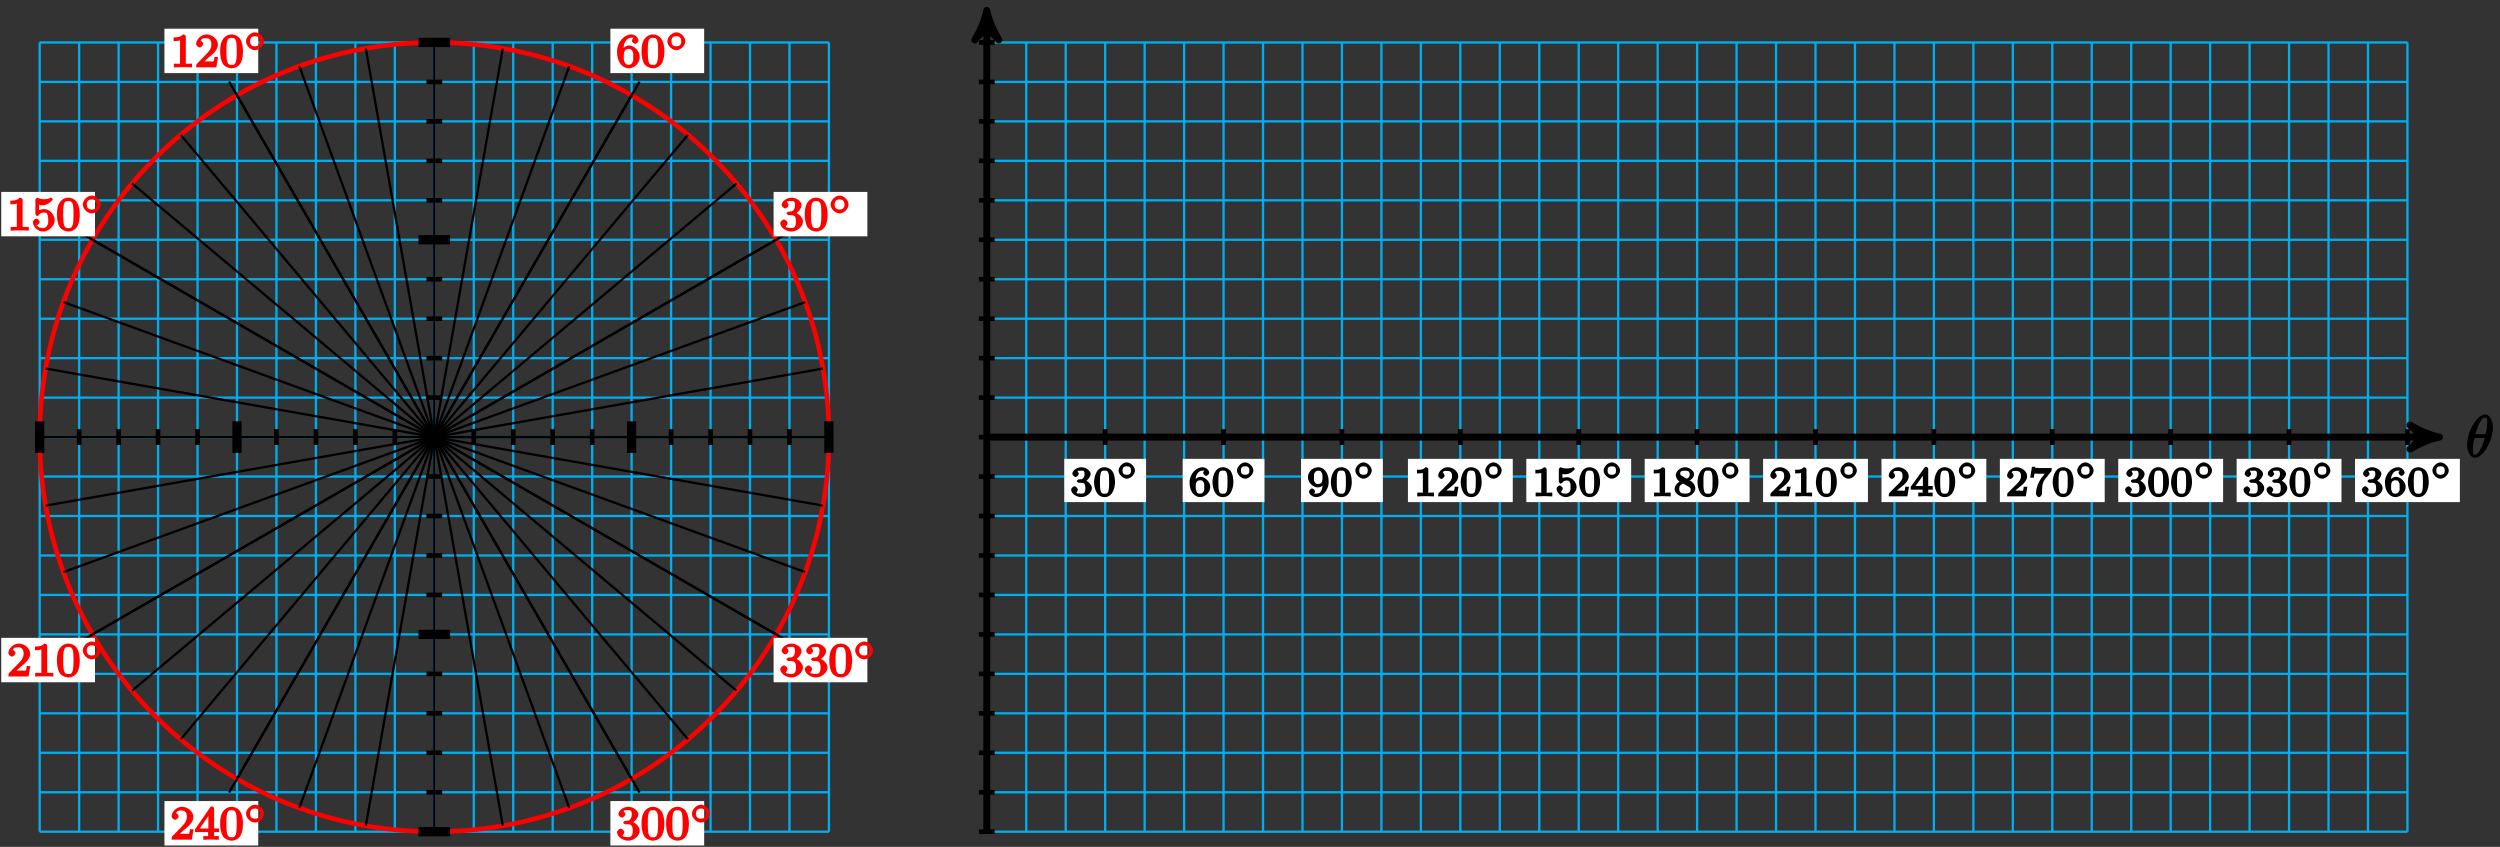<?xml version="1.0" encoding="UTF-8"?>
<svg xmlns="http://www.w3.org/2000/svg" xmlns:xlink="http://www.w3.org/1999/xlink" width="431pt" height="146pt" viewBox="0 0 431 146" version="1.1">
<rect x="0" y="0" width="431" height="146" fill="#333333" stroke="none"/>
<defs>
<g>
<symbol overflow="visible" id="glyph0-0">
<path style="stroke:none;" d=""/>
</symbol>
<symbol overflow="visible" id="glyph0-1">
<path style="stroke:none;" d="M 2.016 -2.656 C 2.641 -2.656 2.859 -2.375 2.859 -1.547 C 2.859 -0.547 2.484 -0.438 2.062 -0.438 C 1.625 -0.438 1.141 -0.547 1.078 -0.656 C 1.031 -0.656 1.406 -1.016 1.406 -1.281 C 1.406 -1.531 1.047 -1.906 0.781 -1.906 C 0.578 -1.906 0.156 -1.578 0.156 -1.266 C 0.156 -0.516 1.156 0.172 2.078 0.172 C 3.125 0.172 4.062 -0.75 4.062 -1.547 C 4.062 -2.203 3.344 -3 2.531 -3.172 L 2.531 -2.812 C 3.156 -3.031 3.812 -3.75 3.812 -4.391 C 3.812 -5.031 2.922 -5.672 2.094 -5.672 C 1.234 -5.672 0.391 -5.016 0.391 -4.422 C 0.391 -4.125 0.781 -3.812 1 -3.812 C 1.25 -3.812 1.578 -4.172 1.578 -4.406 C 1.578 -4.688 1.141 -4.984 1.328 -4.984 C 1.438 -5.125 1.922 -5.094 2.062 -5.094 C 2.266 -5.094 2.688 -5.219 2.688 -4.391 C 2.688 -3.828 2.516 -3.625 2.406 -3.5 C 2.156 -3.25 2.109 -3.297 1.625 -3.266 C 1.469 -3.25 1.219 -3.062 1.219 -2.953 C 1.219 -2.844 1.484 -2.656 1.625 -2.656 Z M 2.016 -2.656 "/>
</symbol>
<symbol overflow="visible" id="glyph0-2">
<path style="stroke:none;" d="M 4.078 -2.719 C 4.078 -3.578 3.938 -4.219 3.672 -4.734 C 3.328 -5.438 2.547 -5.672 2.109 -5.672 C 1.109 -5.672 0.609 -4.859 0.5 -4.641 L 0.438 -4.516 C 0.156 -3.922 0.141 -3.141 0.141 -2.719 C 0.141 -2.203 0.219 -1.266 0.594 -0.625 C 0.969 -0.047 1.688 0.172 2.109 0.172 C 2.5 0.172 3.312 -0.016 3.703 -0.797 C 4 -1.375 4.078 -2.203 4.078 -2.719 Z M 2.109 -0.422 C 1.844 -0.422 1.469 -0.359 1.312 -1.203 C 1.219 -1.656 1.219 -2.406 1.219 -2.828 C 1.219 -3.375 1.219 -3.922 1.312 -4.359 C 1.469 -5.172 1.906 -5.078 2.109 -5.078 C 2.375 -5.078 2.734 -5.125 2.906 -4.406 C 3 -3.953 3 -3.359 3 -2.828 C 3 -2.344 3 -1.641 2.906 -1.188 C 2.734 -0.344 2.375 -0.422 2.109 -0.422 Z M 2.109 -0.422 "/>
</symbol>
<symbol overflow="visible" id="glyph0-3">
<path style="stroke:none;" d="M 1.281 -2.828 C 1.281 -3.484 1.281 -3.938 1.562 -4.422 C 1.812 -4.828 2.094 -5.094 2.594 -5.094 C 2.75 -5.094 2.984 -5.125 2.969 -5.141 C 2.938 -5.141 2.719 -4.688 2.719 -4.594 C 2.719 -4.359 3.094 -4.047 3.281 -4.047 C 3.422 -4.047 3.844 -4.312 3.844 -4.609 C 3.844 -5.094 3.297 -5.672 2.578 -5.672 C 1.469 -5.672 0.156 -4.438 0.156 -2.703 C 0.156 -0.547 1.359 0.172 2.125 0.172 C 2.516 0.172 3.047 0.016 3.406 -0.328 C 3.734 -0.641 4.062 -1.109 4.062 -1.797 C 4.062 -2.844 3.078 -3.766 2.203 -3.766 C 1.625 -3.766 1.094 -3.219 0.906 -2.828 Z M 2.125 -0.438 C 1.703 -0.438 1.562 -0.672 1.453 -0.906 C 1.266 -1.266 1.312 -1.672 1.312 -1.969 C 1.312 -2.766 1.547 -3.172 2.172 -3.172 C 2.562 -3.172 2.672 -3.016 2.828 -2.734 C 2.984 -2.453 2.938 -2.219 2.938 -1.812 C 2.938 -1.406 2.984 -1.172 2.828 -0.891 C 2.625 -0.531 2.484 -0.438 2.125 -0.438 Z M 2.125 -0.438 "/>
</symbol>
<symbol overflow="visible" id="glyph0-4">
<path style="stroke:none;" d="M 2.688 -5.266 C 2.688 -5.469 2.484 -5.672 2.188 -5.672 C 1.812 -5.297 1.516 -5.156 0.578 -5.156 L 0.578 -4.531 C 0.984 -4.531 1.406 -4.531 1.688 -4.656 L 1.688 -0.844 C 1.688 -0.547 1.844 -0.625 1.094 -0.625 L 0.625 -0.625 L 0.625 0.016 C 1.141 -0.031 1.828 -0.031 2.188 -0.031 C 2.547 -0.031 3.234 -0.031 3.75 0.016 L 3.75 -0.625 L 3.281 -0.625 C 2.531 -0.625 2.688 -0.547 2.688 -0.844 Z M 2.688 -5.266 "/>
</symbol>
<symbol overflow="visible" id="glyph0-5">
<path style="stroke:none;" d="M 2.375 -1.688 C 2.5 -1.797 2.844 -2.062 2.969 -2.172 C 3.453 -2.625 3.984 -3.203 3.984 -3.922 C 3.984 -4.875 3 -5.672 2.016 -5.672 C 1.047 -5.672 0.234 -4.75 0.234 -4.047 C 0.234 -3.656 0.734 -3.422 0.844 -3.422 C 1.016 -3.422 1.438 -3.719 1.438 -4.031 C 1.438 -4.438 0.859 -4.625 1.016 -4.625 C 1.172 -5.016 1.531 -5.031 1.922 -5.031 C 2.656 -5.031 2.859 -4.594 2.859 -3.922 C 2.859 -3.094 2.328 -2.609 1.391 -1.656 L 0.375 -0.609 C 0.281 -0.531 0.234 -0.375 0.234 0 L 3.719 0 L 4.016 -1.797 L 3.391 -1.797 C 3.344 -1.453 3.328 -1.172 3.234 -1.031 C 3.188 -0.969 2.719 -1.016 2.594 -1.016 L 1.172 -1.016 L 1.297 -0.703 Z M 2.375 -1.688 "/>
</symbol>
<symbol overflow="visible" id="glyph0-6">
<path style="stroke:none;" d="M 1.109 -4.484 C 1.219 -4.453 1.531 -4.359 1.875 -4.359 C 2.875 -4.359 3.656 -5.25 3.656 -5.375 C 3.656 -5.453 3.422 -5.672 3.375 -5.672 C 3.359 -5.672 3.219 -5.609 3.172 -5.594 C 2.969 -5.5 2.594 -5.406 2.172 -5.406 C 1.703 -5.406 1.312 -5.531 1.125 -5.609 C 1.109 -5.609 0.969 -5.672 0.953 -5.672 C 0.859 -5.672 0.656 -5.391 0.656 -5.25 L 0.656 -2.922 C 0.656 -2.766 0.859 -2.5 0.984 -2.5 C 1.047 -2.5 1.188 -2.578 1.234 -2.641 C 1.328 -2.766 1.5 -3.109 2.188 -3.109 C 2.625 -3.109 2.656 -2.938 2.719 -2.781 C 2.859 -2.5 2.875 -2.125 2.875 -1.812 C 2.875 -1.516 2.922 -1.219 2.703 -0.875 C 2.547 -0.625 2.359 -0.438 1.938 -0.438 C 1.422 -0.438 1.094 -0.578 1.016 -0.828 C 0.75 -0.906 0.812 -0.906 0.812 -0.906 C 1.031 -0.906 1.391 -1.234 1.391 -1.484 C 1.391 -1.781 0.984 -2.062 0.828 -2.062 C 0.672 -2.062 0.234 -1.797 0.234 -1.453 C 0.234 -0.734 1.047 0.172 1.953 0.172 C 2.953 0.172 3.984 -0.781 3.984 -1.781 C 3.984 -2.703 3.125 -3.703 2.188 -3.703 C 1.797 -3.703 1.281 -3.516 1.297 -3.531 L 1.297 -4.422 Z M 1.109 -4.484 "/>
</symbol>
<symbol overflow="visible" id="glyph0-7">
<path style="stroke:none;" d="M 3.328 -5.344 C 3.328 -5.5 3.141 -5.75 2.969 -5.75 C 2.875 -5.75 2.719 -5.688 2.641 -5.562 L 0.047 -1.797 L 0.047 -1.312 L 2.297 -1.312 L 2.297 -0.828 C 2.297 -0.531 2.469 -0.625 1.844 -0.625 L 1.469 -0.625 L 1.469 0.016 C 2.344 -0.031 2.359 -0.031 2.812 -0.031 C 3.266 -0.031 3.281 -0.031 4.141 0.016 L 4.141 -0.625 L 3.781 -0.625 C 3.156 -0.625 3.328 -0.531 3.328 -0.828 L 3.328 -1.312 L 4.172 -1.312 L 4.172 -1.938 L 3.328 -1.938 Z M 2.344 -4.688 L 2.344 -1.938 L 0.859 -1.938 L 2.672 -4.562 Z M 2.344 -4.688 "/>
</symbol>
<symbol overflow="visible" id="glyph1-0">
<path style="stroke:none;" d=""/>
</symbol>
<symbol overflow="visible" id="glyph1-1">
<path style="stroke:none;" d="M 3.453 -1.672 C 3.453 -2.438 2.656 -3.219 1.906 -3.219 C 1.172 -3.219 0.359 -2.422 0.359 -1.672 C 0.359 -0.922 1.172 -0.141 1.906 -0.141 C 2.656 -0.141 3.453 -0.922 3.453 -1.672 Z M 1.906 -0.812 C 1.328 -0.812 1.062 -1.094 1.062 -1.672 C 1.062 -2.266 1.328 -2.547 1.906 -2.547 C 2.484 -2.547 2.75 -2.266 2.75 -1.672 C 2.75 -1.094 2.484 -0.812 1.906 -0.812 Z M 1.906 -0.812 "/>
</symbol>
<symbol overflow="visible" id="glyph2-0">
<path style="stroke:none;" d=""/>
</symbol>
<symbol overflow="visible" id="glyph2-1">
<path style="stroke:none;" d="M 4.703 -5.141 C 4.703 -5.797 4.359 -7.359 3.344 -7.359 C 1.953 -7.359 0.234 -4.375 0.234 -2.094 C 0.234 -1.156 0.703 0.109 1.609 0.109 C 3.016 0.109 4.703 -2.906 4.703 -5.141 Z M 1.641 -3.781 C 1.812 -4.422 1.969 -5.109 2.359 -5.812 C 2.625 -6.297 2.875 -6.812 3.328 -6.812 C 3.812 -6.812 3.703 -6.328 3.703 -5.766 C 3.703 -5.281 3.625 -4.766 3.422 -3.953 L 1.688 -3.953 Z M 3.297 -3.453 C 3.188 -3 3.016 -2.266 2.641 -1.562 C 2.297 -0.875 2.047 -0.438 1.609 -0.438 C 1.281 -0.438 1.25 -0.562 1.25 -1.484 C 1.25 -1.906 1.312 -2.484 1.516 -3.297 L 3.25 -3.297 Z M 3.297 -3.453 "/>
</symbol>
<symbol overflow="visible" id="glyph3-0">
<path style="stroke:none;" d=""/>
</symbol>
<symbol overflow="visible" id="glyph3-1">
<path style="stroke:none;" d="M 1.906 -2.328 C 2.453 -2.328 2.641 -2.141 2.641 -1.406 C 2.641 -0.531 2.328 -0.469 1.938 -0.469 C 1.656 -0.469 1.172 -0.484 1.094 -0.578 C 1.078 -0.578 1.344 -1.016 1.344 -1.156 C 1.344 -1.375 0.984 -1.734 0.766 -1.734 C 0.578 -1.734 0.188 -1.422 0.188 -1.141 C 0.188 -0.484 1.094 0.141 1.938 0.141 C 2.906 0.141 3.766 -0.703 3.766 -1.406 C 3.766 -1.938 3.141 -2.688 2.375 -2.844 L 2.375 -2.453 C 3.094 -2.719 3.547 -3.438 3.547 -3.859 C 3.547 -4.406 2.734 -5.016 1.953 -5.016 C 1.188 -5.016 0.391 -4.453 0.391 -3.891 C 0.391 -3.656 0.75 -3.328 0.953 -3.328 C 1.172 -3.328 1.5 -3.672 1.5 -3.875 C 1.5 -4.078 1.172 -4.422 1.328 -4.406 C 1.328 -4.406 1.672 -4.422 1.938 -4.422 C 2.25 -4.422 2.5 -4.469 2.5 -3.859 C 2.5 -3.562 2.453 -3.375 2.266 -3.156 C 2.047 -2.906 1.984 -2.953 1.641 -2.922 C 1.469 -2.906 1.453 -2.906 1.422 -2.906 C 1.406 -2.906 1.156 -2.703 1.156 -2.625 C 1.156 -2.516 1.406 -2.328 1.531 -2.328 Z M 1.906 -2.328 "/>
</symbol>
<symbol overflow="visible" id="glyph3-2">
<path style="stroke:none;" d="M 3.781 -2.422 C 3.781 -3.188 3.641 -3.875 3.312 -4.359 C 3.094 -4.672 2.531 -5.016 1.984 -5.016 C 0.359 -5.016 0.172 -2.922 0.172 -2.422 C 0.172 -1.922 0.359 0.141 1.984 0.141 C 3.594 0.141 3.781 -1.922 3.781 -2.422 Z M 1.984 -0.453 C 1.656 -0.453 1.422 -0.438 1.281 -1.016 C 1.188 -1.422 1.188 -2 1.188 -2.516 C 1.188 -3.016 1.188 -3.547 1.297 -3.938 C 1.438 -4.484 1.688 -4.438 1.984 -4.438 C 2.359 -4.438 2.516 -4.391 2.641 -4 C 2.766 -3.609 2.766 -3.109 2.766 -2.516 C 2.766 -2 2.766 -1.484 2.672 -1.031 C 2.531 -0.406 2.266 -0.453 1.984 -0.453 Z M 1.984 -0.453 "/>
</symbol>
<symbol overflow="visible" id="glyph3-3">
<path style="stroke:none;" d="M 1.234 -2.469 C 1.234 -3.047 1.219 -3.422 1.484 -3.844 C 1.734 -4.219 1.969 -4.422 2.422 -4.422 C 2.625 -4.422 2.766 -4.422 2.688 -4.547 C 2.875 -4.562 2.531 -4.25 2.531 -4.047 C 2.531 -3.875 2.844 -3.516 3.047 -3.516 C 3.266 -3.516 3.578 -3.859 3.578 -4.062 C 3.578 -4.453 3.094 -5.016 2.406 -5.016 C 1.406 -5.016 0.188 -3.906 0.188 -2.406 C 0.188 -0.594 1.219 0.141 2 0.141 C 2.844 0.141 3.766 -0.703 3.766 -1.609 C 3.766 -2.5 2.875 -3.359 2.062 -3.359 C 1.5 -3.359 1 -2.781 0.844 -2.469 Z M 2 -0.469 C 1.641 -0.469 1.562 -0.484 1.422 -0.781 L 1.359 -0.922 C 1.25 -1.125 1.25 -1.344 1.25 -1.766 C 1.25 -2.438 1.469 -2.766 2.031 -2.766 C 2.344 -2.766 2.422 -2.703 2.594 -2.438 C 2.766 -2.172 2.719 -2.016 2.719 -1.609 C 2.719 -1.219 2.781 -1.062 2.578 -0.781 C 2.422 -0.547 2.328 -0.469 2 -0.469 Z M 2 -0.469 "/>
</symbol>
<symbol overflow="visible" id="glyph3-4">
<path style="stroke:none;" d="M 2.719 -2.266 C 2.719 -0.547 2.062 -0.469 1.641 -0.469 C 1.484 -0.469 1.25 -0.422 1.312 -0.344 C 1.219 -0.344 1.422 -0.781 1.422 -0.844 C 1.422 -1.016 1.109 -1.359 0.906 -1.359 C 0.703 -1.359 0.375 -1.031 0.375 -0.828 C 0.375 -0.344 0.969 0.141 1.641 0.141 C 2.641 0.141 3.766 -1 3.766 -2.484 C 3.766 -4.219 2.812 -5.016 2 -5.016 C 1.766 -5.016 1.156 -4.922 0.75 -4.531 C 0.516 -4.297 0.188 -3.891 0.188 -3.266 C 0.188 -2.391 1.078 -1.531 1.891 -1.531 C 2.453 -1.531 2.891 -1.953 3.047 -2.266 L 2.719 -2.406 Z M 1.938 -2.125 C 1.656 -2.125 1.531 -2.141 1.344 -2.469 C 1.172 -2.719 1.234 -2.891 1.234 -3.266 C 1.234 -3.672 1.172 -3.812 1.375 -4.094 C 1.547 -4.328 1.641 -4.422 2 -4.422 C 2.359 -4.422 2.438 -4.266 2.547 -4.078 C 2.734 -3.781 2.703 -3.438 2.703 -3.188 C 2.703 -2.281 2.375 -2.125 1.938 -2.125 Z M 1.938 -2.125 "/>
</symbol>
<symbol overflow="visible" id="glyph3-5">
<path style="stroke:none;" d="M 2.516 -4.625 C 2.516 -4.812 2.328 -5.016 2.047 -5.016 C 1.547 -4.516 1.047 -4.578 0.562 -4.578 L 0.562 -3.938 C 0.922 -3.938 1.516 -3.984 1.578 -4.016 L 1.578 -0.766 C 1.578 -0.531 1.766 -0.641 1.078 -0.641 L 0.609 -0.641 L 0.609 0.016 C 0.938 0 1.797 -0.031 2.047 -0.031 C 2.266 -0.031 3.141 0 3.484 0.016 L 3.484 -0.641 L 3.031 -0.641 C 2.328 -0.641 2.516 -0.531 2.516 -0.766 Z M 2.516 -4.625 "/>
</symbol>
<symbol overflow="visible" id="glyph3-6">
<path style="stroke:none;" d="M 3.516 -1.656 L 3.109 -1.656 C 3.062 -1.312 3.047 -1.031 2.969 -0.969 C 2.906 -0.922 2.516 -0.984 2.406 -0.984 L 1.125 -0.984 L 1.266 -0.641 C 2 -1.297 2.234 -1.484 2.656 -1.812 C 3.172 -2.234 3.703 -2.797 3.703 -3.469 C 3.703 -4.312 2.781 -5.016 1.891 -5.016 C 1.031 -5.016 0.25 -4.219 0.25 -3.578 C 0.25 -3.219 0.734 -2.984 0.812 -2.984 C 0.969 -2.984 1.359 -3.297 1.359 -3.547 C 1.359 -3.672 1.125 -4.125 1.031 -4.125 C 1.172 -4.422 1.453 -4.375 1.781 -4.375 C 2.484 -4.375 2.641 -4.031 2.641 -3.469 C 2.641 -2.859 2.266 -2.516 2.047 -2.266 L 0.375 -0.594 C 0.297 -0.531 0.25 -0.391 0.25 0 L 3.469 0 L 3.75 -1.656 Z M 3.516 -1.656 "/>
</symbol>
<symbol overflow="visible" id="glyph3-7">
<path style="stroke:none;" d="M 1.078 -3.891 C 1.438 -3.797 1.641 -3.797 1.75 -3.797 C 2.672 -3.797 3.406 -4.625 3.406 -4.719 C 3.406 -4.797 3.172 -5.016 3.141 -5.016 C 3.125 -5.016 2.969 -4.953 2.969 -4.953 C 2.906 -4.938 2.547 -4.797 2.031 -4.797 C 1.828 -4.797 1.469 -4.812 1.078 -4.953 C 1.078 -4.953 0.922 -5.016 0.922 -5.016 C 0.828 -5.016 0.641 -4.75 0.641 -4.641 L 0.641 -2.578 C 0.641 -2.453 0.828 -2.188 0.938 -2.188 C 1 -2.188 1.141 -2.25 1.219 -2.328 C 1.516 -2.719 1.812 -2.719 2.047 -2.719 C 2.469 -2.719 2.516 -2.438 2.547 -2.391 C 2.672 -2.156 2.656 -2.031 2.656 -1.625 C 2.656 -1.422 2.719 -1.141 2.516 -0.828 C 2.328 -0.578 2.172 -0.469 1.828 -0.469 C 1.375 -0.469 1.094 -0.531 1.016 -0.766 C 1 -0.781 1.328 -1.141 1.328 -1.328 C 1.328 -1.625 0.875 -1.875 0.781 -1.875 C 0.781 -1.875 0.25 -1.688 0.25 -1.312 C 0.25 -0.688 1.016 0.141 1.844 0.141 C 2.734 0.141 3.703 -0.719 3.703 -1.594 C 3.703 -2.391 2.922 -3.297 2.062 -3.297 C 1.75 -3.297 1.25 -3.156 1.266 -3.188 L 1.266 -3.828 Z M 1.078 -3.891 "/>
</symbol>
<symbol overflow="visible" id="glyph3-8">
<path style="stroke:none;" d="M 2.469 -2.516 C 3.016 -2.781 3.547 -3.297 3.547 -3.781 C 3.547 -4.453 2.656 -5.016 1.984 -5.016 C 1.219 -5.016 0.391 -4.328 0.391 -3.656 C 0.391 -3.328 0.609 -2.953 0.734 -2.812 C 0.859 -2.672 0.906 -2.641 1.047 -2.562 C 1.062 -2.562 0.188 -2 0.188 -1.266 C 0.188 -0.484 1.172 0.141 1.969 0.141 C 2.859 0.141 3.766 -0.625 3.766 -1.375 C 3.766 -1.828 3.438 -2.359 3.031 -2.594 C 2.953 -2.641 2.703 -2.781 2.859 -2.703 Z M 1.469 -3.5 C 1.297 -3.609 1.156 -3.672 1.156 -3.922 C 1.156 -4.359 1.469 -4.422 1.969 -4.422 C 2.516 -4.422 2.797 -4.281 2.797 -3.781 C 2.797 -3.156 2.266 -3.047 2.266 -3.047 C 2.25 -3.047 2.359 -2.984 2.312 -3.016 Z M 1.547 -2.266 L 2.5 -1.719 C 2.672 -1.609 2.969 -1.547 2.969 -1.125 C 2.969 -0.609 2.578 -0.469 1.984 -0.469 C 1.344 -0.469 0.984 -0.688 0.984 -1.266 C 0.984 -1.781 1.172 -1.984 1.656 -2.188 Z M 1.547 -2.266 "/>
</symbol>
<symbol overflow="visible" id="glyph3-9">
<path style="stroke:none;" d="M 3.875 -1.344 L 3.875 -1.781 L 3.094 -1.781 L 3.094 -4.703 C 3.094 -4.844 2.906 -5.094 2.766 -5.094 C 2.672 -5.094 2.516 -5.031 2.438 -4.922 L 0.078 -1.641 L 0.078 -1.141 L 2.125 -1.141 L 2.125 -0.766 C 2.125 -0.531 2.328 -0.641 1.75 -0.641 L 1.375 -0.641 L 1.375 0.016 C 1.922 -0.016 2.359 -0.031 2.609 -0.031 C 2.875 -0.031 3.312 -0.016 3.859 0.016 L 3.859 -0.641 L 3.484 -0.641 C 2.906 -0.641 3.094 -0.531 3.094 -0.766 L 3.094 -1.141 L 3.875 -1.141 Z M 2.172 -4.141 L 2.172 -1.781 L 0.906 -1.781 L 2.5 -4 Z M 2.172 -4.141 "/>
</symbol>
<symbol overflow="visible" id="glyph3-10">
<path style="stroke:none;" d="M 3.859 -4.266 C 3.938 -4.344 3.984 -4.5 3.984 -4.875 L 1.969 -4.875 C 1.688 -4.875 1.609 -4.891 1.359 -4.906 C 1 -4.938 1.172 -4.781 1.125 -5.094 L 0.562 -5.094 L 0.266 -3.219 L 0.891 -3.219 C 0.922 -3.516 0.938 -3.844 1.047 -3.906 C 1.109 -3.953 1.547 -3.891 1.641 -3.891 L 2.781 -3.891 C 2.797 -3.938 2.453 -3.5 2.297 -3.297 C 1.391 -2.109 1.25 -0.859 1.25 -0.453 C 1.25 -0.375 1.438 0.141 1.766 0.141 C 2.109 0.141 2.297 -0.375 2.297 -0.453 L 2.297 -0.734 C 2.297 -2.094 2.516 -2.578 2.812 -2.953 Z M 3.859 -4.266 "/>
</symbol>
<symbol overflow="visible" id="glyph4-0">
<path style="stroke:none;" d=""/>
</symbol>
<symbol overflow="visible" id="glyph4-1">
<path style="stroke:none;" d="M 3.25 -1.438 C 3.25 -2.109 2.5 -2.844 1.828 -2.844 C 1.172 -2.844 0.422 -2.109 0.422 -1.438 C 0.422 -0.766 1.172 -0.031 1.828 -0.031 C 2.5 -0.031 3.25 -0.766 3.25 -1.438 Z M 1.828 -0.703 C 1.328 -0.703 1.094 -0.922 1.094 -1.438 C 1.094 -1.953 1.328 -2.172 1.828 -2.172 C 2.344 -2.172 2.562 -1.953 2.562 -1.438 C 2.562 -0.922 2.344 -0.703 1.828 -0.703 Z M 1.828 -0.703 "/>
</symbol>
</g>
</defs>
<g id="surface1">
<path style="fill:none;stroke-width:0.399;stroke-linecap:butt;stroke-linejoin:miter;stroke:rgb(0%,67.839%,93.729%);stroke-opacity:1;stroke-miterlimit:10;" d="M -68.035 -68.033 L 68.035 -68.033 M -68.035 -61.232 L 68.035 -61.232 M -68.035 -54.427 L 68.035 -54.427 M -68.035 -47.623 L 68.035 -47.623 M -68.035 -40.822 L 68.035 -40.822 M -68.035 -34.017 L 68.035 -34.017 M -68.035 -27.212 L 68.035 -27.212 M -68.035 -20.412 L 68.035 -20.412 M -68.035 -13.607 L 68.035 -13.607 M -68.035 -6.802 L 68.035 -6.802 M -68.035 -0.001 L 68.035 -0.001 M -68.035 6.803 L 68.035 6.803 M -68.035 13.608 L 68.035 13.608 M -68.035 20.409 L 68.035 20.409 M -68.035 27.213 L 68.035 27.213 M -68.035 34.018 L 68.035 34.018 M -68.035 40.819 L 68.035 40.819 M -68.035 47.624 L 68.035 47.624 M -68.035 54.428 L 68.035 54.428 M -68.035 61.229 L 68.035 61.229 M -68.035 68.03 L 68.035 68.03 M -68.035 -68.033 L -68.035 68.034 M -61.23 -68.033 L -61.23 68.034 M -54.426 -68.033 L -54.426 68.034 M -47.625 -68.033 L -47.625 68.034 M -40.82 -68.033 L -40.82 68.034 M -34.016 -68.033 L -34.016 68.034 M -27.215 -68.033 L -27.215 68.034 M -20.41 -68.033 L -20.41 68.034 M -13.605 -68.033 L -13.605 68.034 M -6.805 -68.033 L -6.805 68.034 M 0 -68.033 L 0 68.034 M 6.805 -68.033 L 6.805 68.034 M 13.605 -68.033 L 13.605 68.034 M 20.41 -68.033 L 20.41 68.034 M 27.215 -68.033 L 27.215 68.034 M 34.016 -68.033 L 34.016 68.034 M 40.82 -68.033 L 40.82 68.034 M 47.625 -68.033 L 47.625 68.034 M 54.426 -68.033 L 54.426 68.034 M 61.23 -68.033 L 61.23 68.034 M 68.031 -68.033 L 68.031 68.034 " transform="matrix(1,0,0,-1,74.875,75.354)"/>
<path style="fill:none;stroke-width:0.797;stroke-linecap:butt;stroke-linejoin:miter;stroke:rgb(100%,0%,0%);stroke-opacity:1;stroke-miterlimit:10;" d="M 68.035 -0.001 C 68.035 37.573 37.574 68.034 0 68.034 C -37.574 68.034 -68.035 37.573 -68.035 -0.001 C -68.035 -37.576 -37.574 -68.033 0 -68.033 C 37.574 -68.033 68.035 -37.576 68.035 -0.001 Z M 68.035 -0.001 " transform="matrix(1,0,0,-1,74.875,75.354)"/>
<path style="fill:none;stroke-width:0.399;stroke-linecap:butt;stroke-linejoin:miter;stroke:rgb(0%,0%,0%);stroke-opacity:1;stroke-miterlimit:10;" d="M 0 -0.001 L 68.035 -0.001 " transform="matrix(1,0,0,-1,74.875,75.354)"/>
<path style="fill:none;stroke-width:0.399;stroke-linecap:butt;stroke-linejoin:miter;stroke:rgb(0%,0%,0%);stroke-opacity:1;stroke-miterlimit:10;" d="M 0 -0.001 L 67 11.815 " transform="matrix(1,0,0,-1,74.875,75.354)"/>
<path style="fill:none;stroke-width:0.399;stroke-linecap:butt;stroke-linejoin:miter;stroke:rgb(0%,0%,0%);stroke-opacity:1;stroke-miterlimit:10;" d="M 0 -0.001 L 63.93 23.268 " transform="matrix(1,0,0,-1,74.875,75.354)"/>
<path style="fill:none;stroke-width:0.399;stroke-linecap:butt;stroke-linejoin:miter;stroke:rgb(0%,0%,0%);stroke-opacity:1;stroke-miterlimit:10;" d="M 0 -0.001 L 58.918 34.018 " transform="matrix(1,0,0,-1,74.875,75.354)"/>
<path style="fill:none;stroke-width:0.399;stroke-linecap:butt;stroke-linejoin:miter;stroke:rgb(0%,0%,0%);stroke-opacity:1;stroke-miterlimit:10;" d="M 0 -0.001 L 52.117 43.733 " transform="matrix(1,0,0,-1,74.875,75.354)"/>
<path style="fill:none;stroke-width:0.399;stroke-linecap:butt;stroke-linejoin:miter;stroke:rgb(0%,0%,0%);stroke-opacity:1;stroke-miterlimit:10;" d="M 0 -0.001 L 43.73 52.116 " transform="matrix(1,0,0,-1,74.875,75.354)"/>
<path style="fill:none;stroke-width:0.399;stroke-linecap:butt;stroke-linejoin:miter;stroke:rgb(0%,0%,0%);stroke-opacity:1;stroke-miterlimit:10;" d="M 0 -0.001 L 34.016 58.92 " transform="matrix(1,0,0,-1,74.875,75.354)"/>
<path style="fill:none;stroke-width:0.399;stroke-linecap:butt;stroke-linejoin:miter;stroke:rgb(0%,0%,0%);stroke-opacity:1;stroke-miterlimit:10;" d="M 0 -0.001 L 23.27 63.932 " transform="matrix(1,0,0,-1,74.875,75.354)"/>
<path style="fill:none;stroke-width:0.399;stroke-linecap:butt;stroke-linejoin:miter;stroke:rgb(0%,0%,0%);stroke-opacity:1;stroke-miterlimit:10;" d="M 0 -0.001 L 11.812 67.002 " transform="matrix(1,0,0,-1,74.875,75.354)"/>
<path style="fill:none;stroke-width:0.399;stroke-linecap:butt;stroke-linejoin:miter;stroke:rgb(0%,0%,0%);stroke-opacity:1;stroke-miterlimit:10;" d="M 0 -0.001 L 0 68.034 " transform="matrix(1,0,0,-1,74.875,75.354)"/>
<path style="fill:none;stroke-width:0.399;stroke-linecap:butt;stroke-linejoin:miter;stroke:rgb(0%,0%,0%);stroke-opacity:1;stroke-miterlimit:10;" d="M 0 -0.001 L -11.812 67.002 " transform="matrix(1,0,0,-1,74.875,75.354)"/>
<path style="fill:none;stroke-width:0.399;stroke-linecap:butt;stroke-linejoin:miter;stroke:rgb(0%,0%,0%);stroke-opacity:1;stroke-miterlimit:10;" d="M 0 -0.001 L -23.27 63.932 " transform="matrix(1,0,0,-1,74.875,75.354)"/>
<path style="fill:none;stroke-width:0.399;stroke-linecap:butt;stroke-linejoin:miter;stroke:rgb(0%,0%,0%);stroke-opacity:1;stroke-miterlimit:10;" d="M 0 -0.001 L -34.016 58.92 " transform="matrix(1,0,0,-1,74.875,75.354)"/>
<path style="fill:none;stroke-width:0.399;stroke-linecap:butt;stroke-linejoin:miter;stroke:rgb(0%,0%,0%);stroke-opacity:1;stroke-miterlimit:10;" d="M 0 -0.001 L -43.73 52.116 " transform="matrix(1,0,0,-1,74.875,75.354)"/>
<path style="fill:none;stroke-width:0.399;stroke-linecap:butt;stroke-linejoin:miter;stroke:rgb(0%,0%,0%);stroke-opacity:1;stroke-miterlimit:10;" d="M 0 -0.001 L -52.117 43.733 " transform="matrix(1,0,0,-1,74.875,75.354)"/>
<path style="fill:none;stroke-width:0.399;stroke-linecap:butt;stroke-linejoin:miter;stroke:rgb(0%,0%,0%);stroke-opacity:1;stroke-miterlimit:10;" d="M 0 -0.001 L -58.918 34.018 " transform="matrix(1,0,0,-1,74.875,75.354)"/>
<path style="fill:none;stroke-width:0.399;stroke-linecap:butt;stroke-linejoin:miter;stroke:rgb(0%,0%,0%);stroke-opacity:1;stroke-miterlimit:10;" d="M 0 -0.001 L -63.93 23.268 " transform="matrix(1,0,0,-1,74.875,75.354)"/>
<path style="fill:none;stroke-width:0.399;stroke-linecap:butt;stroke-linejoin:miter;stroke:rgb(0%,0%,0%);stroke-opacity:1;stroke-miterlimit:10;" d="M 0 -0.001 L -67 11.815 " transform="matrix(1,0,0,-1,74.875,75.354)"/>
<path style="fill:none;stroke-width:0.399;stroke-linecap:butt;stroke-linejoin:miter;stroke:rgb(0%,0%,0%);stroke-opacity:1;stroke-miterlimit:10;" d="M 0 -0.001 L -68.035 -0.001 " transform="matrix(1,0,0,-1,74.875,75.354)"/>
<path style="fill:none;stroke-width:0.399;stroke-linecap:butt;stroke-linejoin:miter;stroke:rgb(0%,0%,0%);stroke-opacity:1;stroke-miterlimit:10;" d="M 0 -0.001 L -67 -11.814 " transform="matrix(1,0,0,-1,74.875,75.354)"/>
<path style="fill:none;stroke-width:0.399;stroke-linecap:butt;stroke-linejoin:miter;stroke:rgb(0%,0%,0%);stroke-opacity:1;stroke-miterlimit:10;" d="M 0 -0.001 L -63.93 -23.271 " transform="matrix(1,0,0,-1,74.875,75.354)"/>
<path style="fill:none;stroke-width:0.399;stroke-linecap:butt;stroke-linejoin:miter;stroke:rgb(0%,0%,0%);stroke-opacity:1;stroke-miterlimit:10;" d="M 0 -0.001 L -58.918 -34.017 " transform="matrix(1,0,0,-1,74.875,75.354)"/>
<path style="fill:none;stroke-width:0.399;stroke-linecap:butt;stroke-linejoin:miter;stroke:rgb(0%,0%,0%);stroke-opacity:1;stroke-miterlimit:10;" d="M 0 -0.001 L -52.117 -43.732 " transform="matrix(1,0,0,-1,74.875,75.354)"/>
<path style="fill:none;stroke-width:0.399;stroke-linecap:butt;stroke-linejoin:miter;stroke:rgb(0%,0%,0%);stroke-opacity:1;stroke-miterlimit:10;" d="M 0 -0.001 L -43.73 -52.115 " transform="matrix(1,0,0,-1,74.875,75.354)"/>
<path style="fill:none;stroke-width:0.399;stroke-linecap:butt;stroke-linejoin:miter;stroke:rgb(0%,0%,0%);stroke-opacity:1;stroke-miterlimit:10;" d="M 0 -0.001 L -34.016 -58.919 " transform="matrix(1,0,0,-1,74.875,75.354)"/>
<path style="fill:none;stroke-width:0.399;stroke-linecap:butt;stroke-linejoin:miter;stroke:rgb(0%,0%,0%);stroke-opacity:1;stroke-miterlimit:10;" d="M 0 -0.001 L -23.27 -63.931 " transform="matrix(1,0,0,-1,74.875,75.354)"/>
<path style="fill:none;stroke-width:0.399;stroke-linecap:butt;stroke-linejoin:miter;stroke:rgb(0%,0%,0%);stroke-opacity:1;stroke-miterlimit:10;" d="M 0 -0.001 L -11.812 -67.001 " transform="matrix(1,0,0,-1,74.875,75.354)"/>
<path style="fill:none;stroke-width:0.399;stroke-linecap:butt;stroke-linejoin:miter;stroke:rgb(0%,0%,0%);stroke-opacity:1;stroke-miterlimit:10;" d="M 0 -0.001 L 0 -68.033 " transform="matrix(1,0,0,-1,74.875,75.354)"/>
<path style="fill:none;stroke-width:0.399;stroke-linecap:butt;stroke-linejoin:miter;stroke:rgb(0%,0%,0%);stroke-opacity:1;stroke-miterlimit:10;" d="M 0 -0.001 L 11.812 -67.001 " transform="matrix(1,0,0,-1,74.875,75.354)"/>
<path style="fill:none;stroke-width:0.399;stroke-linecap:butt;stroke-linejoin:miter;stroke:rgb(0%,0%,0%);stroke-opacity:1;stroke-miterlimit:10;" d="M 0 -0.001 L 23.27 -63.931 " transform="matrix(1,0,0,-1,74.875,75.354)"/>
<path style="fill:none;stroke-width:0.399;stroke-linecap:butt;stroke-linejoin:miter;stroke:rgb(0%,0%,0%);stroke-opacity:1;stroke-miterlimit:10;" d="M 0 -0.001 L 34.016 -58.919 " transform="matrix(1,0,0,-1,74.875,75.354)"/>
<path style="fill:none;stroke-width:0.399;stroke-linecap:butt;stroke-linejoin:miter;stroke:rgb(0%,0%,0%);stroke-opacity:1;stroke-miterlimit:10;" d="M 0 -0.001 L 43.73 -52.115 " transform="matrix(1,0,0,-1,74.875,75.354)"/>
<path style="fill:none;stroke-width:0.399;stroke-linecap:butt;stroke-linejoin:miter;stroke:rgb(0%,0%,0%);stroke-opacity:1;stroke-miterlimit:10;" d="M 0 -0.001 L 52.117 -43.732 " transform="matrix(1,0,0,-1,74.875,75.354)"/>
<path style="fill:none;stroke-width:0.399;stroke-linecap:butt;stroke-linejoin:miter;stroke:rgb(0%,0%,0%);stroke-opacity:1;stroke-miterlimit:10;" d="M 0 -0.001 L 58.918 -34.017 " transform="matrix(1,0,0,-1,74.875,75.354)"/>
<path style="fill:none;stroke-width:0.399;stroke-linecap:butt;stroke-linejoin:miter;stroke:rgb(0%,0%,0%);stroke-opacity:1;stroke-miterlimit:10;" d="M 0 -0.001 L 63.93 -23.271 " transform="matrix(1,0,0,-1,74.875,75.354)"/>
<path style="fill:none;stroke-width:0.399;stroke-linecap:butt;stroke-linejoin:miter;stroke:rgb(0%,0%,0%);stroke-opacity:1;stroke-miterlimit:10;" d="M 0 -0.001 L 67 -11.814 " transform="matrix(1,0,0,-1,74.875,75.354)"/>
<path style="fill:none;stroke-width:0.399;stroke-linecap:butt;stroke-linejoin:miter;stroke:rgb(0%,0%,0%);stroke-opacity:1;stroke-miterlimit:10;" d="M 0 -0.001 L 68.035 -0.001 " transform="matrix(1,0,0,-1,74.875,75.354)"/>
<path style="fill:none;stroke-width:0.797;stroke-linecap:butt;stroke-linejoin:miter;stroke:rgb(0%,0%,0%);stroke-opacity:1;stroke-miterlimit:10;" d="M -68.035 1.362 L -68.035 -1.361 " transform="matrix(1,0,0,-1,74.875,75.354)"/>
<path style="fill:none;stroke-width:0.797;stroke-linecap:butt;stroke-linejoin:miter;stroke:rgb(0%,0%,0%);stroke-opacity:1;stroke-miterlimit:10;" d="M 1.359 -68.033 L -1.359 -68.033 " transform="matrix(1,0,0,-1,74.875,75.354)"/>
<path style="fill:none;stroke-width:0.797;stroke-linecap:butt;stroke-linejoin:miter;stroke:rgb(0%,0%,0%);stroke-opacity:1;stroke-miterlimit:10;" d="M -61.23 1.362 L -61.23 -1.361 " transform="matrix(1,0,0,-1,74.875,75.354)"/>
<path style="fill:none;stroke-width:0.797;stroke-linecap:butt;stroke-linejoin:miter;stroke:rgb(0%,0%,0%);stroke-opacity:1;stroke-miterlimit:10;" d="M 1.359 -61.232 L -1.359 -61.232 " transform="matrix(1,0,0,-1,74.875,75.354)"/>
<path style="fill:none;stroke-width:0.797;stroke-linecap:butt;stroke-linejoin:miter;stroke:rgb(0%,0%,0%);stroke-opacity:1;stroke-miterlimit:10;" d="M -54.426 1.362 L -54.426 -1.361 " transform="matrix(1,0,0,-1,74.875,75.354)"/>
<path style="fill:none;stroke-width:0.797;stroke-linecap:butt;stroke-linejoin:miter;stroke:rgb(0%,0%,0%);stroke-opacity:1;stroke-miterlimit:10;" d="M 1.359 -54.427 L -1.359 -54.427 " transform="matrix(1,0,0,-1,74.875,75.354)"/>
<path style="fill:none;stroke-width:0.797;stroke-linecap:butt;stroke-linejoin:miter;stroke:rgb(0%,0%,0%);stroke-opacity:1;stroke-miterlimit:10;" d="M -47.625 1.362 L -47.625 -1.361 " transform="matrix(1,0,0,-1,74.875,75.354)"/>
<path style="fill:none;stroke-width:0.797;stroke-linecap:butt;stroke-linejoin:miter;stroke:rgb(0%,0%,0%);stroke-opacity:1;stroke-miterlimit:10;" d="M 1.359 -47.623 L -1.359 -47.623 " transform="matrix(1,0,0,-1,74.875,75.354)"/>
<path style="fill:none;stroke-width:0.797;stroke-linecap:butt;stroke-linejoin:miter;stroke:rgb(0%,0%,0%);stroke-opacity:1;stroke-miterlimit:10;" d="M -40.82 1.362 L -40.82 -1.361 " transform="matrix(1,0,0,-1,74.875,75.354)"/>
<path style="fill:none;stroke-width:0.797;stroke-linecap:butt;stroke-linejoin:miter;stroke:rgb(0%,0%,0%);stroke-opacity:1;stroke-miterlimit:10;" d="M 1.359 -40.822 L -1.359 -40.822 " transform="matrix(1,0,0,-1,74.875,75.354)"/>
<path style="fill:none;stroke-width:0.797;stroke-linecap:butt;stroke-linejoin:miter;stroke:rgb(0%,0%,0%);stroke-opacity:1;stroke-miterlimit:10;" d="M -34.016 1.362 L -34.016 -1.361 " transform="matrix(1,0,0,-1,74.875,75.354)"/>
<path style="fill:none;stroke-width:0.797;stroke-linecap:butt;stroke-linejoin:miter;stroke:rgb(0%,0%,0%);stroke-opacity:1;stroke-miterlimit:10;" d="M 1.359 -34.017 L -1.359 -34.017 " transform="matrix(1,0,0,-1,74.875,75.354)"/>
<path style="fill:none;stroke-width:0.797;stroke-linecap:butt;stroke-linejoin:miter;stroke:rgb(0%,0%,0%);stroke-opacity:1;stroke-miterlimit:10;" d="M -27.215 1.362 L -27.215 -1.361 " transform="matrix(1,0,0,-1,74.875,75.354)"/>
<path style="fill:none;stroke-width:0.797;stroke-linecap:butt;stroke-linejoin:miter;stroke:rgb(0%,0%,0%);stroke-opacity:1;stroke-miterlimit:10;" d="M 1.359 -27.212 L -1.359 -27.212 " transform="matrix(1,0,0,-1,74.875,75.354)"/>
<path style="fill:none;stroke-width:0.797;stroke-linecap:butt;stroke-linejoin:miter;stroke:rgb(0%,0%,0%);stroke-opacity:1;stroke-miterlimit:10;" d="M -20.41 1.362 L -20.41 -1.361 " transform="matrix(1,0,0,-1,74.875,75.354)"/>
<path style="fill:none;stroke-width:0.797;stroke-linecap:butt;stroke-linejoin:miter;stroke:rgb(0%,0%,0%);stroke-opacity:1;stroke-miterlimit:10;" d="M 1.359 -20.412 L -1.359 -20.412 " transform="matrix(1,0,0,-1,74.875,75.354)"/>
<path style="fill:none;stroke-width:0.797;stroke-linecap:butt;stroke-linejoin:miter;stroke:rgb(0%,0%,0%);stroke-opacity:1;stroke-miterlimit:10;" d="M -13.605 1.362 L -13.605 -1.361 " transform="matrix(1,0,0,-1,74.875,75.354)"/>
<path style="fill:none;stroke-width:0.797;stroke-linecap:butt;stroke-linejoin:miter;stroke:rgb(0%,0%,0%);stroke-opacity:1;stroke-miterlimit:10;" d="M 1.359 -13.607 L -1.359 -13.607 " transform="matrix(1,0,0,-1,74.875,75.354)"/>
<path style="fill:none;stroke-width:0.797;stroke-linecap:butt;stroke-linejoin:miter;stroke:rgb(0%,0%,0%);stroke-opacity:1;stroke-miterlimit:10;" d="M -6.805 1.362 L -6.805 -1.361 " transform="matrix(1,0,0,-1,74.875,75.354)"/>
<path style="fill:none;stroke-width:0.797;stroke-linecap:butt;stroke-linejoin:miter;stroke:rgb(0%,0%,0%);stroke-opacity:1;stroke-miterlimit:10;" d="M 1.359 -6.802 L -1.359 -6.802 " transform="matrix(1,0,0,-1,74.875,75.354)"/>
<path style="fill:none;stroke-width:0.797;stroke-linecap:butt;stroke-linejoin:miter;stroke:rgb(0%,0%,0%);stroke-opacity:1;stroke-miterlimit:10;" d="M 0 1.362 L 0 -1.361 " transform="matrix(1,0,0,-1,74.875,75.354)"/>
<path style="fill:none;stroke-width:0.797;stroke-linecap:butt;stroke-linejoin:miter;stroke:rgb(0%,0%,0%);stroke-opacity:1;stroke-miterlimit:10;" d="M 1.359 -0.001 L -1.359 -0.001 " transform="matrix(1,0,0,-1,74.875,75.354)"/>
<path style="fill:none;stroke-width:0.797;stroke-linecap:butt;stroke-linejoin:miter;stroke:rgb(0%,0%,0%);stroke-opacity:1;stroke-miterlimit:10;" d="M 6.805 1.362 L 6.805 -1.361 " transform="matrix(1,0,0,-1,74.875,75.354)"/>
<path style="fill:none;stroke-width:0.797;stroke-linecap:butt;stroke-linejoin:miter;stroke:rgb(0%,0%,0%);stroke-opacity:1;stroke-miterlimit:10;" d="M 1.359 6.803 L -1.359 6.803 " transform="matrix(1,0,0,-1,74.875,75.354)"/>
<path style="fill:none;stroke-width:0.797;stroke-linecap:butt;stroke-linejoin:miter;stroke:rgb(0%,0%,0%);stroke-opacity:1;stroke-miterlimit:10;" d="M 13.605 1.362 L 13.605 -1.361 " transform="matrix(1,0,0,-1,74.875,75.354)"/>
<path style="fill:none;stroke-width:0.797;stroke-linecap:butt;stroke-linejoin:miter;stroke:rgb(0%,0%,0%);stroke-opacity:1;stroke-miterlimit:10;" d="M 1.359 13.608 L -1.359 13.608 " transform="matrix(1,0,0,-1,74.875,75.354)"/>
<path style="fill:none;stroke-width:0.797;stroke-linecap:butt;stroke-linejoin:miter;stroke:rgb(0%,0%,0%);stroke-opacity:1;stroke-miterlimit:10;" d="M 20.41 1.362 L 20.41 -1.361 " transform="matrix(1,0,0,-1,74.875,75.354)"/>
<path style="fill:none;stroke-width:0.797;stroke-linecap:butt;stroke-linejoin:miter;stroke:rgb(0%,0%,0%);stroke-opacity:1;stroke-miterlimit:10;" d="M 1.359 20.409 L -1.359 20.409 " transform="matrix(1,0,0,-1,74.875,75.354)"/>
<path style="fill:none;stroke-width:0.797;stroke-linecap:butt;stroke-linejoin:miter;stroke:rgb(0%,0%,0%);stroke-opacity:1;stroke-miterlimit:10;" d="M 27.215 1.362 L 27.215 -1.361 " transform="matrix(1,0,0,-1,74.875,75.354)"/>
<path style="fill:none;stroke-width:0.797;stroke-linecap:butt;stroke-linejoin:miter;stroke:rgb(0%,0%,0%);stroke-opacity:1;stroke-miterlimit:10;" d="M 1.359 27.213 L -1.359 27.213 " transform="matrix(1,0,0,-1,74.875,75.354)"/>
<path style="fill:none;stroke-width:0.797;stroke-linecap:butt;stroke-linejoin:miter;stroke:rgb(0%,0%,0%);stroke-opacity:1;stroke-miterlimit:10;" d="M 34.016 1.362 L 34.016 -1.361 " transform="matrix(1,0,0,-1,74.875,75.354)"/>
<path style="fill:none;stroke-width:0.797;stroke-linecap:butt;stroke-linejoin:miter;stroke:rgb(0%,0%,0%);stroke-opacity:1;stroke-miterlimit:10;" d="M 1.359 34.018 L -1.359 34.018 " transform="matrix(1,0,0,-1,74.875,75.354)"/>
<path style="fill:none;stroke-width:0.797;stroke-linecap:butt;stroke-linejoin:miter;stroke:rgb(0%,0%,0%);stroke-opacity:1;stroke-miterlimit:10;" d="M 40.82 1.362 L 40.82 -1.361 " transform="matrix(1,0,0,-1,74.875,75.354)"/>
<path style="fill:none;stroke-width:0.797;stroke-linecap:butt;stroke-linejoin:miter;stroke:rgb(0%,0%,0%);stroke-opacity:1;stroke-miterlimit:10;" d="M 1.359 40.819 L -1.359 40.819 " transform="matrix(1,0,0,-1,74.875,75.354)"/>
<path style="fill:none;stroke-width:0.797;stroke-linecap:butt;stroke-linejoin:miter;stroke:rgb(0%,0%,0%);stroke-opacity:1;stroke-miterlimit:10;" d="M 47.625 1.362 L 47.625 -1.361 " transform="matrix(1,0,0,-1,74.875,75.354)"/>
<path style="fill:none;stroke-width:0.797;stroke-linecap:butt;stroke-linejoin:miter;stroke:rgb(0%,0%,0%);stroke-opacity:1;stroke-miterlimit:10;" d="M 1.359 47.624 L -1.359 47.624 " transform="matrix(1,0,0,-1,74.875,75.354)"/>
<path style="fill:none;stroke-width:0.797;stroke-linecap:butt;stroke-linejoin:miter;stroke:rgb(0%,0%,0%);stroke-opacity:1;stroke-miterlimit:10;" d="M 54.426 1.362 L 54.426 -1.361 " transform="matrix(1,0,0,-1,74.875,75.354)"/>
<path style="fill:none;stroke-width:0.797;stroke-linecap:butt;stroke-linejoin:miter;stroke:rgb(0%,0%,0%);stroke-opacity:1;stroke-miterlimit:10;" d="M 1.359 54.428 L -1.359 54.428 " transform="matrix(1,0,0,-1,74.875,75.354)"/>
<path style="fill:none;stroke-width:0.797;stroke-linecap:butt;stroke-linejoin:miter;stroke:rgb(0%,0%,0%);stroke-opacity:1;stroke-miterlimit:10;" d="M 61.23 1.362 L 61.23 -1.361 " transform="matrix(1,0,0,-1,74.875,75.354)"/>
<path style="fill:none;stroke-width:0.797;stroke-linecap:butt;stroke-linejoin:miter;stroke:rgb(0%,0%,0%);stroke-opacity:1;stroke-miterlimit:10;" d="M 1.359 61.229 L -1.359 61.229 " transform="matrix(1,0,0,-1,74.875,75.354)"/>
<path style="fill:none;stroke-width:0.797;stroke-linecap:butt;stroke-linejoin:miter;stroke:rgb(0%,0%,0%);stroke-opacity:1;stroke-miterlimit:10;" d="M 68.035 1.362 L 68.035 -1.361 " transform="matrix(1,0,0,-1,74.875,75.354)"/>
<path style="fill:none;stroke-width:0.797;stroke-linecap:butt;stroke-linejoin:miter;stroke:rgb(0%,0%,0%);stroke-opacity:1;stroke-miterlimit:10;" d="M 1.359 68.034 L -1.359 68.034 " transform="matrix(1,0,0,-1,74.875,75.354)"/>
<path style="fill:none;stroke-width:1.594;stroke-linecap:butt;stroke-linejoin:miter;stroke:rgb(0%,0%,0%);stroke-opacity:1;stroke-miterlimit:10;" d="M -68.035 2.721 L -68.035 -2.72 " transform="matrix(1,0,0,-1,74.875,75.354)"/>
<path style="fill:none;stroke-width:1.594;stroke-linecap:butt;stroke-linejoin:miter;stroke:rgb(0%,0%,0%);stroke-opacity:1;stroke-miterlimit:10;" d="M 2.723 -68.033 L -2.723 -68.033 " transform="matrix(1,0,0,-1,74.875,75.354)"/>
<path style="fill:none;stroke-width:1.594;stroke-linecap:butt;stroke-linejoin:miter;stroke:rgb(0%,0%,0%);stroke-opacity:1;stroke-miterlimit:10;" d="M -34.016 2.721 L -34.016 -2.72 " transform="matrix(1,0,0,-1,74.875,75.354)"/>
<path style="fill:none;stroke-width:1.594;stroke-linecap:butt;stroke-linejoin:miter;stroke:rgb(0%,0%,0%);stroke-opacity:1;stroke-miterlimit:10;" d="M 2.723 -34.017 L -2.723 -34.017 " transform="matrix(1,0,0,-1,74.875,75.354)"/>
<path style="fill:none;stroke-width:1.594;stroke-linecap:butt;stroke-linejoin:miter;stroke:rgb(0%,0%,0%);stroke-opacity:1;stroke-miterlimit:10;" d="M 34.016 2.721 L 34.016 -2.72 " transform="matrix(1,0,0,-1,74.875,75.354)"/>
<path style="fill:none;stroke-width:1.594;stroke-linecap:butt;stroke-linejoin:miter;stroke:rgb(0%,0%,0%);stroke-opacity:1;stroke-miterlimit:10;" d="M 2.723 34.018 L -2.723 34.018 " transform="matrix(1,0,0,-1,74.875,75.354)"/>
<path style="fill:none;stroke-width:1.594;stroke-linecap:butt;stroke-linejoin:miter;stroke:rgb(0%,0%,0%);stroke-opacity:1;stroke-miterlimit:10;" d="M 68.035 2.721 L 68.035 -2.72 " transform="matrix(1,0,0,-1,74.875,75.354)"/>
<path style="fill:none;stroke-width:1.594;stroke-linecap:butt;stroke-linejoin:miter;stroke:rgb(0%,0%,0%);stroke-opacity:1;stroke-miterlimit:10;" d="M 2.723 68.034 L -2.723 68.034 " transform="matrix(1,0,0,-1,74.875,75.354)"/>
<path style="fill:none;stroke-width:0.399;stroke-linecap:butt;stroke-linejoin:miter;stroke:rgb(0%,0%,0%);stroke-opacity:1;stroke-miterlimit:10;" d="M 0 -0.001 L 61.277 35.377 " transform="matrix(1,0,0,-1,74.875,75.354)"/>
<path style=" stroke:none;fill-rule:nonzero;fill:rgb(100%,100%,100%);fill-opacity:1;" d="M 133.371 40.742 L 149.535 40.742 L 149.535 33.086 L 133.371 33.086 Z M 133.371 40.742 "/>
<g style="fill:rgb(100%,0%,0%);fill-opacity:1;">
  <use xlink:href="#glyph0-1" x="134.367" y="39.747"/>
  <use xlink:href="#glyph0-2" x="138.599" y="39.747"/>
</g>
<g style="fill:rgb(100%,0%,0%);fill-opacity:1;">
  <use xlink:href="#glyph1-1" x="142.835" y="36.934"/>
</g>
<path style="fill:none;stroke-width:0.399;stroke-linecap:butt;stroke-linejoin:miter;stroke:rgb(0%,0%,0%);stroke-opacity:1;stroke-miterlimit:10;" d="M 0 -0.001 L 35.379 61.276 " transform="matrix(1,0,0,-1,74.875,75.354)"/>
<path style=" stroke:none;fill-rule:nonzero;fill:rgb(100%,100%,100%);fill-opacity:1;" d="M 105.23 12.602 L 121.398 12.602 L 121.398 4.949 L 105.23 4.949 Z M 105.23 12.602 "/>
<g style="fill:rgb(100%,0%,0%);fill-opacity:1;">
  <use xlink:href="#glyph0-3" x="106.227" y="11.607"/>
  <use xlink:href="#glyph0-2" x="110.459" y="11.607"/>
</g>
<g style="fill:rgb(100%,0%,0%);fill-opacity:1;">
  <use xlink:href="#glyph1-1" x="114.695" y="8.794"/>
</g>
<path style="fill:none;stroke-width:0.399;stroke-linecap:butt;stroke-linejoin:miter;stroke:rgb(0%,0%,0%);stroke-opacity:1;stroke-miterlimit:10;" d="M 0 -0.001 L -35.379 61.276 " transform="matrix(1,0,0,-1,74.875,75.354)"/>
<path style=" stroke:none;fill-rule:nonzero;fill:rgb(100%,100%,100%);fill-opacity:1;" d="M 28.352 12.602 L 44.52 12.602 L 44.52 4.949 L 28.352 4.949 Z M 28.352 12.602 "/>
<g style="fill:rgb(100%,0%,0%);fill-opacity:1;">
  <use xlink:href="#glyph0-4" x="29.349" y="11.607"/>
  <use xlink:href="#glyph0-5" x="33.581" y="11.607"/>
  <use xlink:href="#glyph0-2" x="37.813" y="11.607"/>
</g>
<g style="fill:rgb(100%,0%,0%);fill-opacity:1;">
  <use xlink:href="#glyph1-1" x="42.051" y="8.794"/>
</g>
<path style="fill:none;stroke-width:0.399;stroke-linecap:butt;stroke-linejoin:miter;stroke:rgb(0%,0%,0%);stroke-opacity:1;stroke-miterlimit:10;" d="M 0 -0.001 L -61.277 35.377 " transform="matrix(1,0,0,-1,74.875,75.354)"/>
<path style=" stroke:none;fill-rule:nonzero;fill:rgb(100%,100%,100%);fill-opacity:1;" d="M 0.215 40.742 L 16.379 40.742 L 16.379 33.086 L 0.215 33.086 Z M 0.215 40.742 "/>
<g style="fill:rgb(100%,0%,0%);fill-opacity:1;">
  <use xlink:href="#glyph0-4" x="1.21" y="39.747"/>
  <use xlink:href="#glyph0-6" x="5.442" y="39.747"/>
  <use xlink:href="#glyph0-2" x="9.674" y="39.747"/>
</g>
<g style="fill:rgb(100%,0%,0%);fill-opacity:1;">
  <use xlink:href="#glyph1-1" x="13.912" y="36.934"/>
</g>
<path style="fill:none;stroke-width:0.399;stroke-linecap:butt;stroke-linejoin:miter;stroke:rgb(0%,0%,0%);stroke-opacity:1;stroke-miterlimit:10;" d="M 0 -0.001 L -61.277 -35.376 " transform="matrix(1,0,0,-1,74.875,75.354)"/>
<path style=" stroke:none;fill-rule:nonzero;fill:rgb(100%,100%,100%);fill-opacity:1;" d="M 0.215 117.621 L 16.379 117.621 L 16.379 109.965 L 0.215 109.965 Z M 0.215 117.621 "/>
<g style="fill:rgb(100%,0%,0%);fill-opacity:1;">
  <use xlink:href="#glyph0-5" x="1.21" y="116.625"/>
  <use xlink:href="#glyph0-4" x="5.442" y="116.625"/>
  <use xlink:href="#glyph0-2" x="9.674" y="116.625"/>
</g>
<g style="fill:rgb(100%,0%,0%);fill-opacity:1;">
  <use xlink:href="#glyph1-1" x="13.912" y="113.812"/>
</g>
<path style="fill:none;stroke-width:0.399;stroke-linecap:butt;stroke-linejoin:miter;stroke:rgb(0%,0%,0%);stroke-opacity:1;stroke-miterlimit:10;" d="M 0 -0.001 L -35.379 -61.275 " transform="matrix(1,0,0,-1,74.875,75.354)"/>
<path style=" stroke:none;fill-rule:nonzero;fill:rgb(100%,100%,100%);fill-opacity:1;" d="M 28.352 145.762 L 44.52 145.762 L 44.52 138.105 L 28.352 138.105 Z M 28.352 145.762 "/>
<g style="fill:rgb(100%,0%,0%);fill-opacity:1;">
  <use xlink:href="#glyph0-5" x="29.349" y="144.764"/>
  <use xlink:href="#glyph0-7" x="33.581" y="144.764"/>
  <use xlink:href="#glyph0-2" x="37.813" y="144.764"/>
</g>
<g style="fill:rgb(100%,0%,0%);fill-opacity:1;">
  <use xlink:href="#glyph1-1" x="42.051" y="141.951"/>
</g>
<path style="fill:none;stroke-width:0.399;stroke-linecap:butt;stroke-linejoin:miter;stroke:rgb(0%,0%,0%);stroke-opacity:1;stroke-miterlimit:10;" d="M 0 -0.001 L 35.379 -61.275 " transform="matrix(1,0,0,-1,74.875,75.354)"/>
<path style=" stroke:none;fill-rule:nonzero;fill:rgb(100%,100%,100%);fill-opacity:1;" d="M 105.23 145.762 L 121.398 145.762 L 121.398 138.105 L 105.23 138.105 Z M 105.23 145.762 "/>
<g style="fill:rgb(100%,0%,0%);fill-opacity:1;">
  <use xlink:href="#glyph0-1" x="106.227" y="144.764"/>
  <use xlink:href="#glyph0-2" x="110.459" y="144.764"/>
  <use xlink:href="#glyph0-2" x="114.691" y="144.764"/>
</g>
<g style="fill:rgb(100%,0%,0%);fill-opacity:1;">
  <use xlink:href="#glyph1-1" x="118.929" y="141.951"/>
</g>
<path style="fill:none;stroke-width:0.399;stroke-linecap:butt;stroke-linejoin:miter;stroke:rgb(0%,0%,0%);stroke-opacity:1;stroke-miterlimit:10;" d="M 0 -0.001 L 61.277 -35.376 " transform="matrix(1,0,0,-1,74.875,75.354)"/>
<path style=" stroke:none;fill-rule:nonzero;fill:rgb(100%,100%,100%);fill-opacity:1;" d="M 133.371 117.621 L 149.535 117.621 L 149.535 109.965 L 133.371 109.965 Z M 133.371 117.621 "/>
<g style="fill:rgb(100%,0%,0%);fill-opacity:1;">
  <use xlink:href="#glyph0-1" x="134.367" y="116.625"/>
  <use xlink:href="#glyph0-1" x="138.599" y="116.625"/>
  <use xlink:href="#glyph0-2" x="142.831" y="116.625"/>
</g>
<g style="fill:rgb(100%,0%,0%);fill-opacity:1;">
  <use xlink:href="#glyph1-1" x="147.069" y="113.812"/>
</g>
<path style="fill:none;stroke-width:0.399;stroke-linecap:butt;stroke-linejoin:miter;stroke:rgb(0%,67.839%,93.729%);stroke-opacity:1;stroke-miterlimit:10;" d="M 95.246 -68.033 L 340.168 -68.033 M 95.246 -61.232 L 340.168 -61.232 M 95.246 -54.427 L 340.168 -54.427 M 95.246 -47.623 L 340.168 -47.623 M 95.246 -40.822 L 340.168 -40.822 M 95.246 -34.017 L 340.168 -34.017 M 95.246 -27.212 L 340.168 -27.212 M 95.246 -20.412 L 340.168 -20.412 M 95.246 -13.607 L 340.168 -13.607 M 95.246 -6.802 L 340.168 -6.802 M 95.246 -0.001 L 340.168 -0.001 M 95.246 6.803 L 340.168 6.803 M 95.246 13.608 L 340.168 13.608 M 95.246 20.409 L 340.168 20.409 M 95.246 27.213 L 340.168 27.213 M 95.246 34.018 L 340.168 34.018 M 95.246 40.819 L 340.168 40.819 M 95.246 47.624 L 340.168 47.624 M 95.246 54.428 L 340.168 54.428 M 95.246 61.229 L 340.168 61.229 M 95.246 68.03 L 340.168 68.03 M 95.246 -68.033 L 95.246 68.034 M 102.051 -68.033 L 102.051 68.034 M 108.855 -68.033 L 108.855 68.034 M 115.656 -68.033 L 115.656 68.034 M 122.461 -68.033 L 122.461 68.034 M 129.266 -68.033 L 129.266 68.034 M 136.066 -68.033 L 136.066 68.034 M 142.871 -68.033 L 142.871 68.034 M 149.676 -68.033 L 149.676 68.034 M 156.477 -68.033 L 156.477 68.034 M 163.281 -68.033 L 163.281 68.034 M 170.086 -68.033 L 170.086 68.034 M 176.887 -68.033 L 176.887 68.034 M 183.691 -68.033 L 183.691 68.034 M 190.496 -68.033 L 190.496 68.034 M 197.297 -68.033 L 197.297 68.034 M 204.102 -68.033 L 204.102 68.034 M 210.906 -68.033 L 210.906 68.034 M 217.707 -68.033 L 217.707 68.034 M 224.512 -68.033 L 224.512 68.034 M 231.316 -68.033 L 231.316 68.034 M 238.117 -68.033 L 238.117 68.034 M 244.922 -68.033 L 244.922 68.034 M 251.727 -68.033 L 251.727 68.034 M 258.527 -68.033 L 258.527 68.034 M 265.332 -68.033 L 265.332 68.034 M 272.137 -68.033 L 272.137 68.034 M 278.938 -68.033 L 278.938 68.034 M 285.742 -68.033 L 285.742 68.034 M 292.547 -68.033 L 292.547 68.034 M 299.348 -68.033 L 299.348 68.034 M 306.152 -68.033 L 306.152 68.034 M 312.957 -68.033 L 312.957 68.034 M 319.758 -68.033 L 319.758 68.034 M 326.562 -68.033 L 326.562 68.034 M 333.367 -68.033 L 333.367 68.034 M 340.168 -68.033 L 340.168 68.034 " transform="matrix(1,0,0,-1,74.875,75.354)"/>
<path style="fill:none;stroke-width:1.196;stroke-linecap:butt;stroke-linejoin:miter;stroke:rgb(0%,0%,0%);stroke-opacity:1;stroke-miterlimit:10;" d="M 95.246 -0.001 L 344.418 -0.001 " transform="matrix(1,0,0,-1,74.875,75.354)"/>
<path style="fill-rule:nonzero;fill:rgb(0%,0%,0%);fill-opacity:1;stroke-width:1.196;stroke-linecap:butt;stroke-linejoin:round;stroke:rgb(0%,0%,0%);stroke-opacity:1;stroke-miterlimit:10;" d="M 1.276 -0.001 C -0.318 0.319 -1.912 0.956 -3.826 2.073 C -1.912 0.639 -1.912 -0.638 -3.826 -2.072 C -1.912 -0.955 -0.318 -0.318 1.276 -0.001 Z M 1.276 -0.001 " transform="matrix(1,0,0,-1,419.295,75.354)"/>
<g style="fill:rgb(0%,0%,0%);fill-opacity:1;">
  <use xlink:href="#glyph2-1" x="425.086" y="78.813"/>
</g>
<path style="fill:none;stroke-width:0.797;stroke-linecap:butt;stroke-linejoin:miter;stroke:rgb(0%,0%,0%);stroke-opacity:1;stroke-miterlimit:10;" d="M 115.656 1.362 L 115.656 -1.361 " transform="matrix(1,0,0,-1,74.875,75.354)"/>
<path style=" stroke:none;fill-rule:nonzero;fill:rgb(100%,100%,100%);fill-opacity:1;" d="M 183.484 86.562 L 197.582 86.562 L 197.582 79.105 L 183.484 79.105 Z M 183.484 86.562 "/>
<g style="fill:rgb(0%,0%,0%);fill-opacity:1;">
  <use xlink:href="#glyph3-1" x="184.479" y="85.565"/>
  <use xlink:href="#glyph3-2" x="188.447" y="85.565"/>
</g>
<g style="fill:rgb(0%,0%,0%);fill-opacity:1;">
  <use xlink:href="#glyph4-1" x="192.421" y="82.558"/>
</g>
<path style="fill:none;stroke-width:0.797;stroke-linecap:butt;stroke-linejoin:miter;stroke:rgb(0%,0%,0%);stroke-opacity:1;stroke-miterlimit:10;" d="M 136.066 1.362 L 136.066 -1.361 " transform="matrix(1,0,0,-1,74.875,75.354)"/>
<path style=" stroke:none;fill-rule:nonzero;fill:rgb(100%,100%,100%);fill-opacity:1;" d="M 203.895 86.562 L 217.992 86.562 L 217.992 79.105 L 203.895 79.105 Z M 203.895 86.562 "/>
<g style="fill:rgb(0%,0%,0%);fill-opacity:1;">
  <use xlink:href="#glyph3-3" x="204.889" y="85.565"/>
  <use xlink:href="#glyph3-2" x="208.857" y="85.565"/>
</g>
<g style="fill:rgb(0%,0%,0%);fill-opacity:1;">
  <use xlink:href="#glyph4-1" x="212.831" y="82.558"/>
</g>
<path style="fill:none;stroke-width:0.797;stroke-linecap:butt;stroke-linejoin:miter;stroke:rgb(0%,0%,0%);stroke-opacity:1;stroke-miterlimit:10;" d="M 156.477 1.362 L 156.477 -1.361 " transform="matrix(1,0,0,-1,74.875,75.354)"/>
<path style=" stroke:none;fill-rule:nonzero;fill:rgb(100%,100%,100%);fill-opacity:1;" d="M 224.305 86.562 L 238.402 86.562 L 238.402 79.105 L 224.305 79.105 Z M 224.305 86.562 "/>
<g style="fill:rgb(0%,0%,0%);fill-opacity:1;">
  <use xlink:href="#glyph3-4" x="225.299" y="85.565"/>
  <use xlink:href="#glyph3-2" x="229.267" y="85.565"/>
</g>
<g style="fill:rgb(0%,0%,0%);fill-opacity:1;">
  <use xlink:href="#glyph4-1" x="233.241" y="82.558"/>
</g>
<path style="fill:none;stroke-width:0.797;stroke-linecap:butt;stroke-linejoin:miter;stroke:rgb(0%,0%,0%);stroke-opacity:1;stroke-miterlimit:10;" d="M 176.887 1.362 L 176.887 -1.361 " transform="matrix(1,0,0,-1,74.875,75.354)"/>
<path style=" stroke:none;fill-rule:nonzero;fill:rgb(100%,100%,100%);fill-opacity:1;" d="M 242.727 86.562 L 260.801 86.562 L 260.801 79.105 L 242.727 79.105 Z M 242.727 86.562 "/>
<g style="fill:rgb(0%,0%,0%);fill-opacity:1;">
  <use xlink:href="#glyph3-5" x="243.724" y="85.565"/>
  <use xlink:href="#glyph3-6" x="247.692" y="85.565"/>
  <use xlink:href="#glyph3-2" x="251.66" y="85.565"/>
</g>
<g style="fill:rgb(0%,0%,0%);fill-opacity:1;">
  <use xlink:href="#glyph4-1" x="255.638" y="82.558"/>
</g>
<path style="fill:none;stroke-width:0.797;stroke-linecap:butt;stroke-linejoin:miter;stroke:rgb(0%,0%,0%);stroke-opacity:1;stroke-miterlimit:10;" d="M 197.297 1.362 L 197.297 -1.361 " transform="matrix(1,0,0,-1,74.875,75.354)"/>
<path style=" stroke:none;fill-rule:nonzero;fill:rgb(100%,100%,100%);fill-opacity:1;" d="M 263.137 86.562 L 281.211 86.562 L 281.211 79.105 L 263.137 79.105 Z M 263.137 86.562 "/>
<g style="fill:rgb(0%,0%,0%);fill-opacity:1;">
  <use xlink:href="#glyph3-5" x="264.134" y="85.565"/>
  <use xlink:href="#glyph3-7" x="268.102" y="85.565"/>
  <use xlink:href="#glyph3-2" x="272.07" y="85.565"/>
</g>
<g style="fill:rgb(0%,0%,0%);fill-opacity:1;">
  <use xlink:href="#glyph4-1" x="276.048" y="82.558"/>
</g>
<path style="fill:none;stroke-width:0.797;stroke-linecap:butt;stroke-linejoin:miter;stroke:rgb(0%,0%,0%);stroke-opacity:1;stroke-miterlimit:10;" d="M 217.707 1.362 L 217.707 -1.361 " transform="matrix(1,0,0,-1,74.875,75.354)"/>
<path style=" stroke:none;fill-rule:nonzero;fill:rgb(100%,100%,100%);fill-opacity:1;" d="M 283.547 86.562 L 301.621 86.562 L 301.621 79.105 L 283.547 79.105 Z M 283.547 86.562 "/>
<g style="fill:rgb(0%,0%,0%);fill-opacity:1;">
  <use xlink:href="#glyph3-5" x="284.544" y="85.565"/>
  <use xlink:href="#glyph3-8" x="288.512" y="85.565"/>
  <use xlink:href="#glyph3-2" x="292.48" y="85.565"/>
</g>
<g style="fill:rgb(0%,0%,0%);fill-opacity:1;">
  <use xlink:href="#glyph4-1" x="296.458" y="82.558"/>
</g>
<path style="fill:none;stroke-width:0.797;stroke-linecap:butt;stroke-linejoin:miter;stroke:rgb(0%,0%,0%);stroke-opacity:1;stroke-miterlimit:10;" d="M 238.117 1.362 L 238.117 -1.361 " transform="matrix(1,0,0,-1,74.875,75.354)"/>
<path style=" stroke:none;fill-rule:nonzero;fill:rgb(100%,100%,100%);fill-opacity:1;" d="M 303.957 86.562 L 322.031 86.562 L 322.031 79.105 L 303.957 79.105 Z M 303.957 86.562 "/>
<g style="fill:rgb(0%,0%,0%);fill-opacity:1;">
  <use xlink:href="#glyph3-6" x="304.954" y="85.565"/>
  <use xlink:href="#glyph3-5" x="308.922" y="85.565"/>
  <use xlink:href="#glyph3-2" x="312.89" y="85.565"/>
</g>
<g style="fill:rgb(0%,0%,0%);fill-opacity:1;">
  <use xlink:href="#glyph4-1" x="316.868" y="82.558"/>
</g>
<path style="fill:none;stroke-width:0.797;stroke-linecap:butt;stroke-linejoin:miter;stroke:rgb(0%,0%,0%);stroke-opacity:1;stroke-miterlimit:10;" d="M 258.527 1.362 L 258.527 -1.361 " transform="matrix(1,0,0,-1,74.875,75.354)"/>
<path style=" stroke:none;fill-rule:nonzero;fill:rgb(100%,100%,100%);fill-opacity:1;" d="M 324.367 86.562 L 342.441 86.562 L 342.441 79.105 L 324.367 79.105 Z M 324.367 86.562 "/>
<g style="fill:rgb(0%,0%,0%);fill-opacity:1;">
  <use xlink:href="#glyph3-6" x="325.364" y="85.565"/>
  <use xlink:href="#glyph3-9" x="329.332" y="85.565"/>
  <use xlink:href="#glyph3-2" x="333.3" y="85.565"/>
</g>
<g style="fill:rgb(0%,0%,0%);fill-opacity:1;">
  <use xlink:href="#glyph4-1" x="337.278" y="82.558"/>
</g>
<path style="fill:none;stroke-width:0.797;stroke-linecap:butt;stroke-linejoin:miter;stroke:rgb(0%,0%,0%);stroke-opacity:1;stroke-miterlimit:10;" d="M 278.938 1.362 L 278.938 -1.361 " transform="matrix(1,0,0,-1,74.875,75.354)"/>
<path style=" stroke:none;fill-rule:nonzero;fill:rgb(100%,100%,100%);fill-opacity:1;" d="M 344.777 86.562 L 362.852 86.562 L 362.852 79.105 L 344.777 79.105 Z M 344.777 86.562 "/>
<g style="fill:rgb(0%,0%,0%);fill-opacity:1;">
  <use xlink:href="#glyph3-6" x="345.775" y="85.565"/>
  <use xlink:href="#glyph3-10" x="349.743" y="85.565"/>
  <use xlink:href="#glyph3-2" x="353.711" y="85.565"/>
</g>
<g style="fill:rgb(0%,0%,0%);fill-opacity:1;">
  <use xlink:href="#glyph4-1" x="357.689" y="82.558"/>
</g>
<path style="fill:none;stroke-width:0.797;stroke-linecap:butt;stroke-linejoin:miter;stroke:rgb(0%,0%,0%);stroke-opacity:1;stroke-miterlimit:10;" d="M 299.348 1.362 L 299.348 -1.361 " transform="matrix(1,0,0,-1,74.875,75.354)"/>
<path style=" stroke:none;fill-rule:nonzero;fill:rgb(100%,100%,100%);fill-opacity:1;" d="M 365.188 86.562 L 383.262 86.562 L 383.262 79.105 L 365.188 79.105 Z M 365.188 86.562 "/>
<g style="fill:rgb(0%,0%,0%);fill-opacity:1;">
  <use xlink:href="#glyph3-1" x="366.185" y="85.565"/>
  <use xlink:href="#glyph3-2" x="370.153" y="85.565"/>
  <use xlink:href="#glyph3-2" x="374.121" y="85.565"/>
</g>
<g style="fill:rgb(0%,0%,0%);fill-opacity:1;">
  <use xlink:href="#glyph4-1" x="378.099" y="82.558"/>
</g>
<path style="fill:none;stroke-width:0.797;stroke-linecap:butt;stroke-linejoin:miter;stroke:rgb(0%,0%,0%);stroke-opacity:1;stroke-miterlimit:10;" d="M 319.758 1.362 L 319.758 -1.361 " transform="matrix(1,0,0,-1,74.875,75.354)"/>
<path style=" stroke:none;fill-rule:nonzero;fill:rgb(100%,100%,100%);fill-opacity:1;" d="M 385.598 86.562 L 403.672 86.562 L 403.672 79.105 L 385.598 79.105 Z M 385.598 86.562 "/>
<g style="fill:rgb(0%,0%,0%);fill-opacity:1;">
  <use xlink:href="#glyph3-1" x="386.595" y="85.565"/>
  <use xlink:href="#glyph3-1" x="390.563" y="85.565"/>
  <use xlink:href="#glyph3-2" x="394.531" y="85.565"/>
</g>
<g style="fill:rgb(0%,0%,0%);fill-opacity:1;">
  <use xlink:href="#glyph4-1" x="398.509" y="82.558"/>
</g>
<path style="fill:none;stroke-width:0.797;stroke-linecap:butt;stroke-linejoin:miter;stroke:rgb(0%,0%,0%);stroke-opacity:1;stroke-miterlimit:10;" d="M 340.168 1.362 L 340.168 -1.361 " transform="matrix(1,0,0,-1,74.875,75.354)"/>
<path style=" stroke:none;fill-rule:nonzero;fill:rgb(100%,100%,100%);fill-opacity:1;" d="M 406.008 86.562 L 424.082 86.562 L 424.082 79.105 L 406.008 79.105 Z M 406.008 86.562 "/>
<g style="fill:rgb(0%,0%,0%);fill-opacity:1;">
  <use xlink:href="#glyph3-1" x="407.005" y="85.565"/>
  <use xlink:href="#glyph3-3" x="410.973" y="85.565"/>
  <use xlink:href="#glyph3-2" x="414.941" y="85.565"/>
</g>
<g style="fill:rgb(0%,0%,0%);fill-opacity:1;">
  <use xlink:href="#glyph4-1" x="418.919" y="82.558"/>
</g>
<path style="fill:none;stroke-width:1.196;stroke-linecap:butt;stroke-linejoin:miter;stroke:rgb(0%,0%,0%);stroke-opacity:1;stroke-miterlimit:10;" d="M 95.246 -68.033 L 95.246 72.284 " transform="matrix(1,0,0,-1,74.875,75.354)"/>
<path style="fill-rule:nonzero;fill:rgb(0%,0%,0%);fill-opacity:1;stroke-width:1.196;stroke-linecap:butt;stroke-linejoin:round;stroke:rgb(0%,0%,0%);stroke-opacity:1;stroke-miterlimit:10;" d="M 1.277 0.001 C -0.321 0.318 -1.914 0.954 -3.824 2.072 C -1.914 0.638 -1.914 -0.639 -3.824 -2.073 C -1.914 -0.956 -0.321 -0.319 1.277 0.001 Z M 1.277 0.001 " transform="matrix(0,-1,-1,0,170.122,3.07)"/>
<path style="fill:none;stroke-width:0.797;stroke-linecap:butt;stroke-linejoin:miter;stroke:rgb(0%,0%,0%);stroke-opacity:1;stroke-miterlimit:10;" d="M 96.609 -68.033 L 93.887 -68.033 " transform="matrix(1,0,0,-1,74.875,75.354)"/>
<path style="fill:none;stroke-width:0.797;stroke-linecap:butt;stroke-linejoin:miter;stroke:rgb(0%,0%,0%);stroke-opacity:1;stroke-miterlimit:10;" d="M 96.609 -61.232 L 93.887 -61.232 " transform="matrix(1,0,0,-1,74.875,75.354)"/>
<path style="fill:none;stroke-width:0.797;stroke-linecap:butt;stroke-linejoin:miter;stroke:rgb(0%,0%,0%);stroke-opacity:1;stroke-miterlimit:10;" d="M 96.609 -54.427 L 93.887 -54.427 " transform="matrix(1,0,0,-1,74.875,75.354)"/>
<path style="fill:none;stroke-width:0.797;stroke-linecap:butt;stroke-linejoin:miter;stroke:rgb(0%,0%,0%);stroke-opacity:1;stroke-miterlimit:10;" d="M 96.609 -47.623 L 93.887 -47.623 " transform="matrix(1,0,0,-1,74.875,75.354)"/>
<path style="fill:none;stroke-width:0.797;stroke-linecap:butt;stroke-linejoin:miter;stroke:rgb(0%,0%,0%);stroke-opacity:1;stroke-miterlimit:10;" d="M 96.609 -40.822 L 93.887 -40.822 " transform="matrix(1,0,0,-1,74.875,75.354)"/>
<path style="fill:none;stroke-width:0.797;stroke-linecap:butt;stroke-linejoin:miter;stroke:rgb(0%,0%,0%);stroke-opacity:1;stroke-miterlimit:10;" d="M 96.609 -34.017 L 93.887 -34.017 " transform="matrix(1,0,0,-1,74.875,75.354)"/>
<path style="fill:none;stroke-width:0.797;stroke-linecap:butt;stroke-linejoin:miter;stroke:rgb(0%,0%,0%);stroke-opacity:1;stroke-miterlimit:10;" d="M 96.609 -27.212 L 93.887 -27.212 " transform="matrix(1,0,0,-1,74.875,75.354)"/>
<path style="fill:none;stroke-width:0.797;stroke-linecap:butt;stroke-linejoin:miter;stroke:rgb(0%,0%,0%);stroke-opacity:1;stroke-miterlimit:10;" d="M 96.609 -20.412 L 93.887 -20.412 " transform="matrix(1,0,0,-1,74.875,75.354)"/>
<path style="fill:none;stroke-width:0.797;stroke-linecap:butt;stroke-linejoin:miter;stroke:rgb(0%,0%,0%);stroke-opacity:1;stroke-miterlimit:10;" d="M 96.609 -13.607 L 93.887 -13.607 " transform="matrix(1,0,0,-1,74.875,75.354)"/>
<path style="fill:none;stroke-width:0.797;stroke-linecap:butt;stroke-linejoin:miter;stroke:rgb(0%,0%,0%);stroke-opacity:1;stroke-miterlimit:10;" d="M 96.609 -6.802 L 93.887 -6.802 " transform="matrix(1,0,0,-1,74.875,75.354)"/>
<path style="fill:none;stroke-width:0.797;stroke-linecap:butt;stroke-linejoin:miter;stroke:rgb(0%,0%,0%);stroke-opacity:1;stroke-miterlimit:10;" d="M 96.609 -0.001 L 93.887 -0.001 " transform="matrix(1,0,0,-1,74.875,75.354)"/>
<path style="fill:none;stroke-width:0.797;stroke-linecap:butt;stroke-linejoin:miter;stroke:rgb(0%,0%,0%);stroke-opacity:1;stroke-miterlimit:10;" d="M 96.609 6.803 L 93.887 6.803 " transform="matrix(1,0,0,-1,74.875,75.354)"/>
<path style="fill:none;stroke-width:0.797;stroke-linecap:butt;stroke-linejoin:miter;stroke:rgb(0%,0%,0%);stroke-opacity:1;stroke-miterlimit:10;" d="M 96.609 13.608 L 93.887 13.608 " transform="matrix(1,0,0,-1,74.875,75.354)"/>
<path style="fill:none;stroke-width:0.797;stroke-linecap:butt;stroke-linejoin:miter;stroke:rgb(0%,0%,0%);stroke-opacity:1;stroke-miterlimit:10;" d="M 96.609 20.409 L 93.887 20.409 " transform="matrix(1,0,0,-1,74.875,75.354)"/>
<path style="fill:none;stroke-width:0.797;stroke-linecap:butt;stroke-linejoin:miter;stroke:rgb(0%,0%,0%);stroke-opacity:1;stroke-miterlimit:10;" d="M 96.609 27.213 L 93.887 27.213 " transform="matrix(1,0,0,-1,74.875,75.354)"/>
<path style="fill:none;stroke-width:0.797;stroke-linecap:butt;stroke-linejoin:miter;stroke:rgb(0%,0%,0%);stroke-opacity:1;stroke-miterlimit:10;" d="M 96.609 34.018 L 93.887 34.018 " transform="matrix(1,0,0,-1,74.875,75.354)"/>
<path style="fill:none;stroke-width:0.797;stroke-linecap:butt;stroke-linejoin:miter;stroke:rgb(0%,0%,0%);stroke-opacity:1;stroke-miterlimit:10;" d="M 96.609 40.819 L 93.887 40.819 " transform="matrix(1,0,0,-1,74.875,75.354)"/>
<path style="fill:none;stroke-width:0.797;stroke-linecap:butt;stroke-linejoin:miter;stroke:rgb(0%,0%,0%);stroke-opacity:1;stroke-miterlimit:10;" d="M 96.609 47.624 L 93.887 47.624 " transform="matrix(1,0,0,-1,74.875,75.354)"/>
<path style="fill:none;stroke-width:0.797;stroke-linecap:butt;stroke-linejoin:miter;stroke:rgb(0%,0%,0%);stroke-opacity:1;stroke-miterlimit:10;" d="M 96.609 54.428 L 93.887 54.428 " transform="matrix(1,0,0,-1,74.875,75.354)"/>
<path style="fill:none;stroke-width:0.797;stroke-linecap:butt;stroke-linejoin:miter;stroke:rgb(0%,0%,0%);stroke-opacity:1;stroke-miterlimit:10;" d="M 96.609 61.229 L 93.887 61.229 " transform="matrix(1,0,0,-1,74.875,75.354)"/>
<path style="fill:none;stroke-width:0.797;stroke-linecap:butt;stroke-linejoin:miter;stroke:rgb(0%,0%,0%);stroke-opacity:1;stroke-miterlimit:10;" d="M 96.609 68.034 L 93.887 68.034 " transform="matrix(1,0,0,-1,74.875,75.354)"/>
</g>
</svg>

